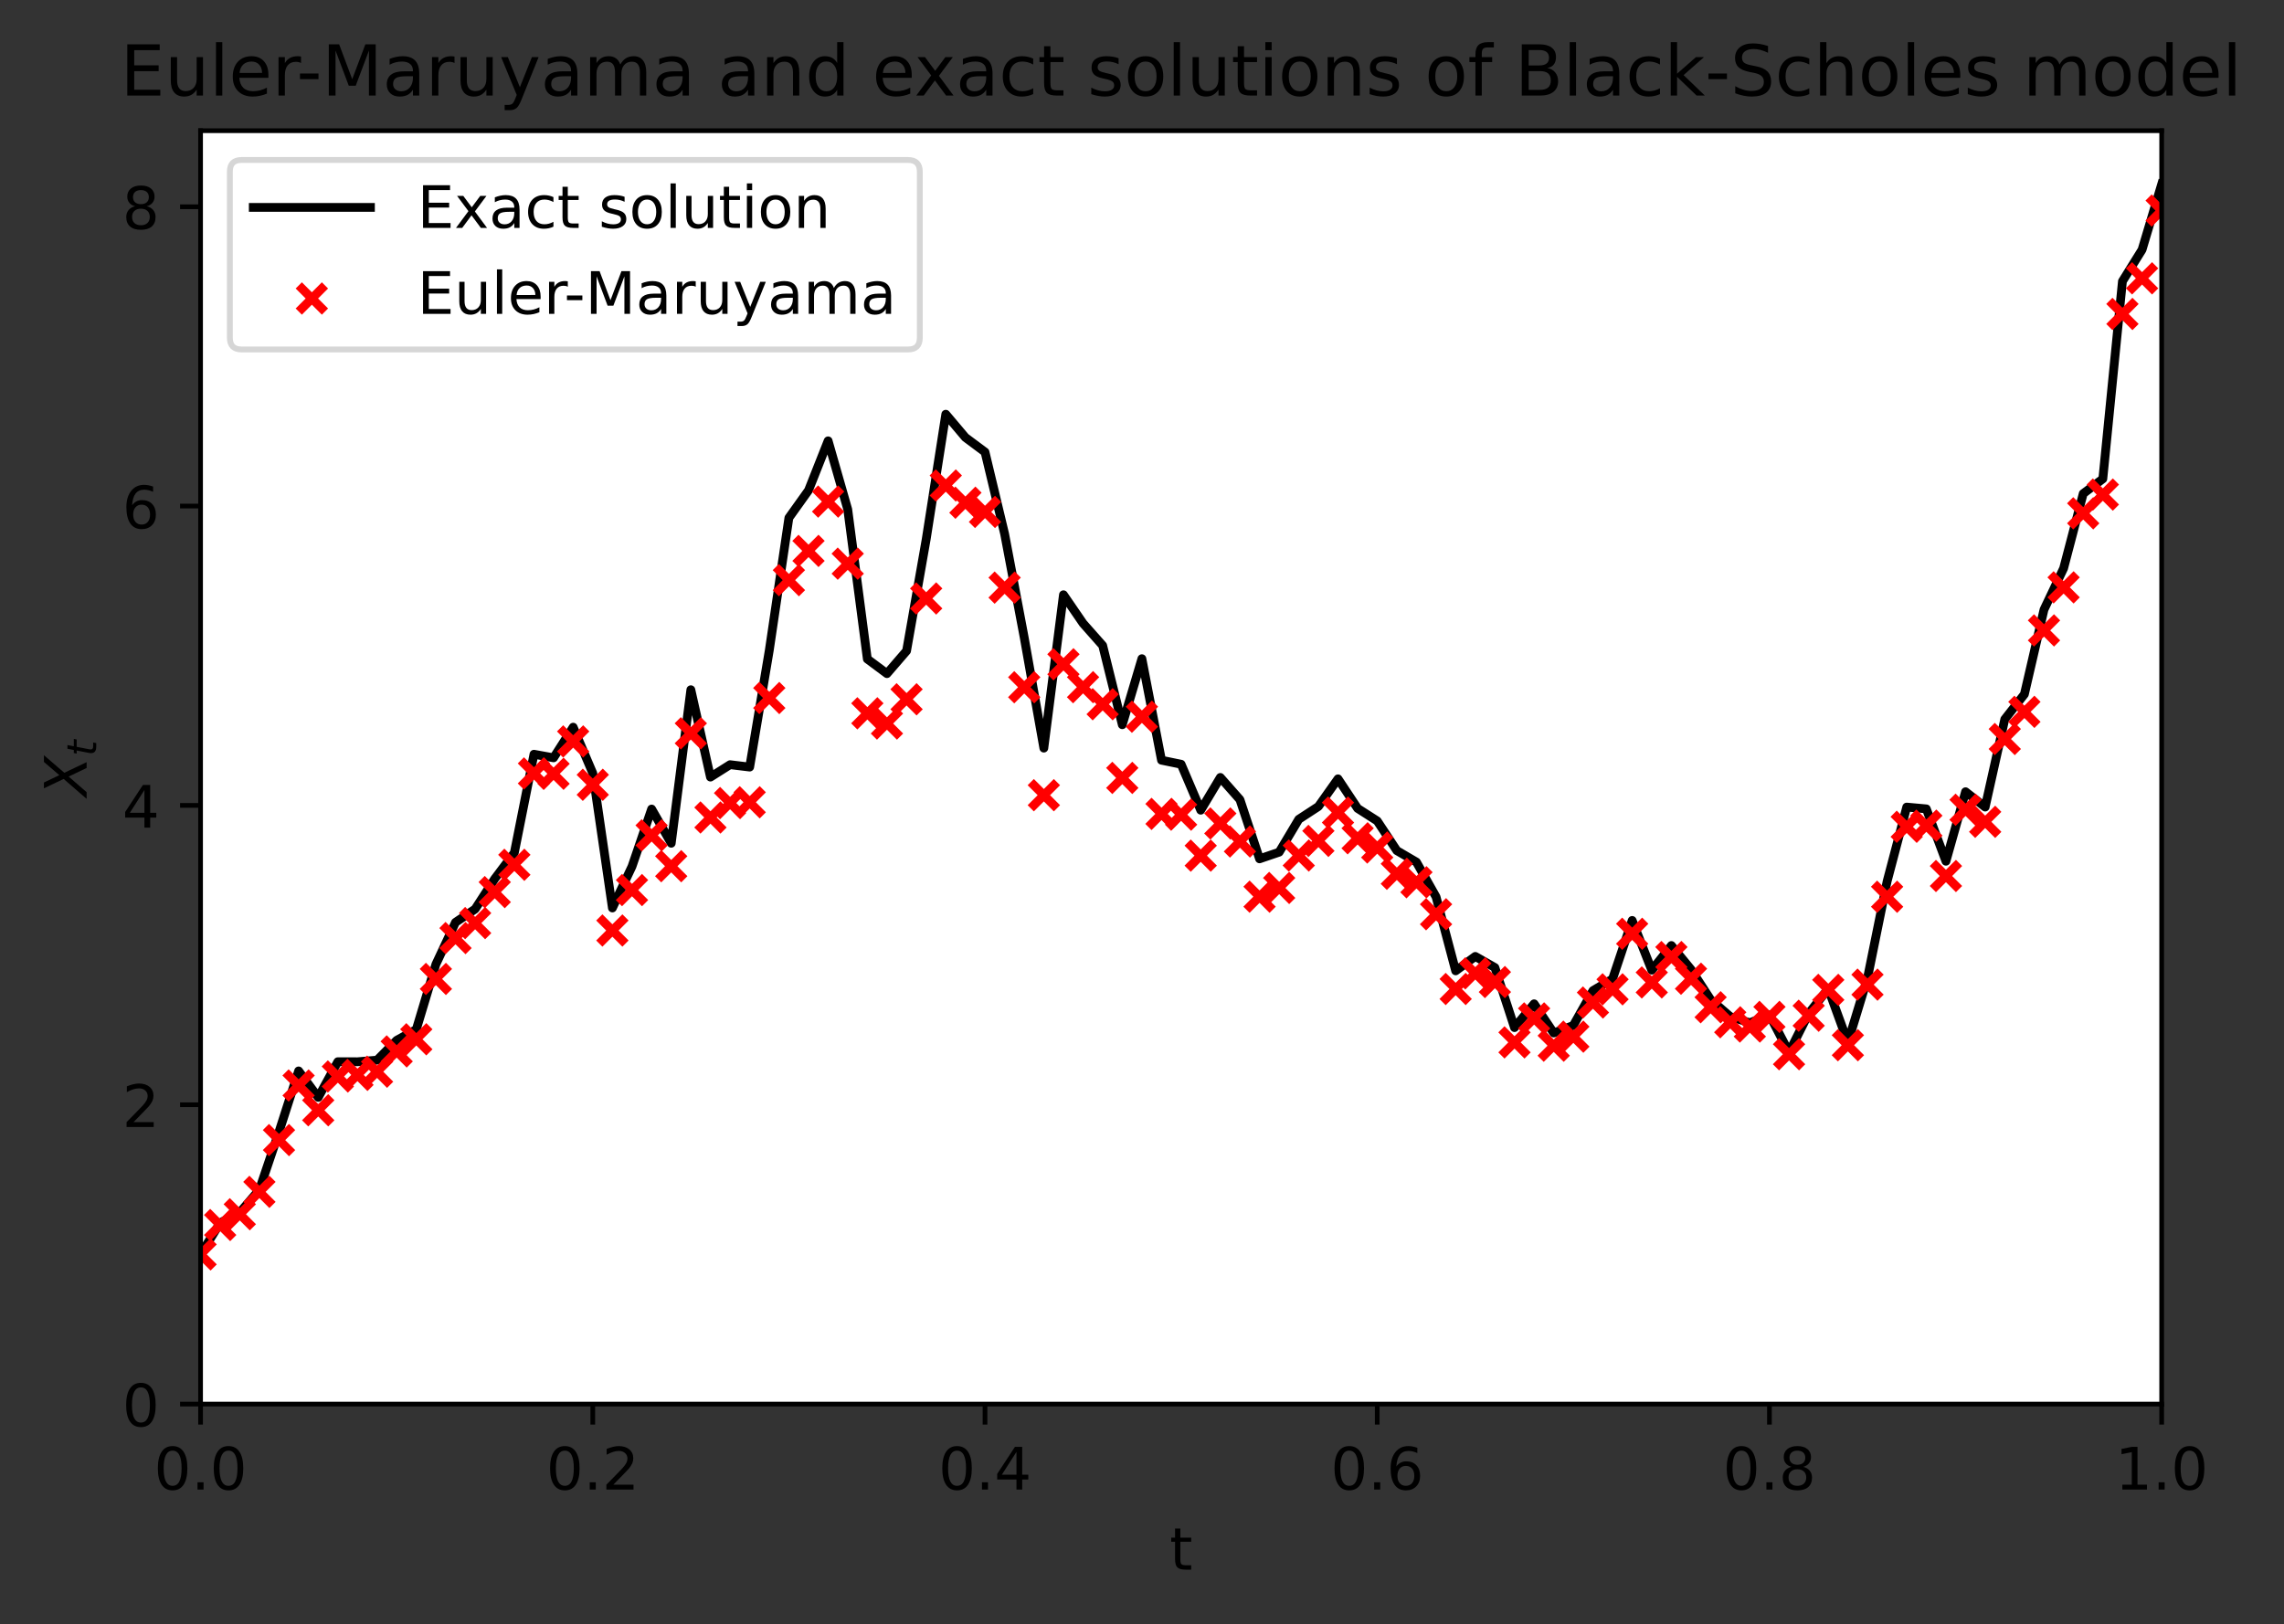 <?xml version="1.0" encoding="utf-8" standalone="no"?>
<!DOCTYPE svg PUBLIC "-//W3C//DTD SVG 1.1//EN"
  "http://www.w3.org/Graphics/SVG/1.1/DTD/svg11.dtd">
<!-- Created with matplotlib (https://matplotlib.org/) -->
<svg height="277.314pt" version="1.1" viewBox="0 0 389.926 277.314" width="389.926pt" xmlns="http://www.w3.org/2000/svg" xmlns:xlink="http://www.w3.org/1999/xlink">
 <rect x="0" y="0" width="389.926" height="277.314" fill="#333333" stroke="none"/>
 <defs>
  <style type="text/css">
*{stroke-linecap:butt;stroke-linejoin:round;}
  </style>
 </defs>
 <g id="figure_1">
  <g id="patch_1">
   <path d="M 0 277.314 
L 389.926 277.314 
L 389.926 0 
L 0 0 
z
" style="fill:none;"/>
  </g>
  <g id="axes_1">
   <g id="patch_2">
    <path d="M 34.241 239.758 
L 369.041 239.758 
L 369.041 22.318 
L 34.241 22.318 
z
" style="fill:#ffffff;"/>
   </g>
   <g id="line2d_1">
    <path clip-path="url(#pdb8be594f2)" d="M 34.241 214.201 
L 37.589 208.81 
L 40.937 207.059 
L 44.285 203.152 
L 47.633 193.265 
L 50.981 182.872 
L 54.329 187.389 
L 57.677 181.299 
L 61.025 181.307 
L 64.373 181.033 
L 67.721 177.646 
L 71.069 175.793 
L 74.417 164.662 
L 77.765 157.499 
L 81.113 155.234 
L 84.461 150.062 
L 87.809 145.617 
L 91.157 128.795 
L 94.505 129.405 
L 97.853 124.175 
L 101.201 132.033 
L 104.549 155.044 
L 107.897 147.955 
L 111.245 138.154 
L 114.593 143.996 
L 117.941 117.779 
L 121.289 132.696 
L 124.637 130.579 
L 127.985 130.985 
L 131.333 111.05 
L 134.681 88.425 
L 138.029 83.739 
L 141.377 75.278 
L 144.725 86.976 
L 148.073 112.536 
L 151.421 115.029 
L 154.769 111.149 
L 158.117 92.114 
L 161.465 70.733 
L 164.813 74.698 
L 168.161 77.192 
L 171.509 91.163 
L 174.857 108.885 
L 178.205 127.747 
L 181.553 101.562 
L 184.901 106.444 
L 188.249 110.229 
L 191.597 123.754 
L 194.945 112.48 
L 198.293 129.813 
L 201.641 130.501 
L 204.989 138.349 
L 208.337 132.756 
L 211.685 136.548 
L 215.033 146.655 
L 218.381 145.514 
L 221.729 139.903 
L 225.077 137.717 
L 228.425 132.994 
L 231.773 138.042 
L 235.121 140.183 
L 238.469 145.251 
L 241.817 147.211 
L 245.165 153.149 
L 248.513 165.78 
L 251.861 163.317 
L 255.209 165.218 
L 258.557 175.474 
L 261.905 171.411 
L 265.253 176.396 
L 268.601 175.104 
L 271.949 169.162 
L 275.297 167.165 
L 278.645 157.175 
L 281.993 165.665 
L 285.341 161.457 
L 288.689 165.535 
L 292.037 170.697 
L 295.385 173.596 
L 298.733 174.656 
L 302.081 173.3 
L 305.429 179.715 
L 308.777 173.062 
L 312.125 168.827 
L 315.473 178.009 
L 318.821 167.017 
L 322.169 150.503 
L 325.517 137.819 
L 328.865 138.124 
L 332.213 147.064 
L 335.561 135.199 
L 338.909 137.813 
L 342.257 122.816 
L 345.605 118.55 
L 348.953 104.095 
L 352.301 97.049 
L 355.649 84.286 
L 358.997 81.771 
L 362.345 48.025 
L 365.693 42.642 
L 369.041 31.455 
" style="fill:none;stroke:#000000;stroke-linecap:square;stroke-width:1.5;"/>
   </g>
   <g id="matplotlib.axis_1">
    <g id="xtick_1">
     <g id="line2d_2">
      <defs>
       <path d="M 0 0 
L 0 3.5 
" id="m9f1a89e309" style="stroke:#000000;stroke-width:0.8;"/>
      </defs>
      <g>
       <use style="stroke:#000000;stroke-width:0.8;" x="34.241" xlink:href="#m9f1a89e309" y="239.758"/>
      </g>
     </g>
     <g id="text_1">
      <!-- 0.0 -->
      <defs>
       <path d="M 31.781 66.406 
Q 24.172 66.406 20.328 58.906 
Q 16.5 51.422 16.5 36.375 
Q 16.5 21.391 20.328 13.891 
Q 24.172 6.391 31.781 6.391 
Q 39.453 6.391 43.281 13.891 
Q 47.125 21.391 47.125 36.375 
Q 47.125 51.422 43.281 58.906 
Q 39.453 66.406 31.781 66.406 
z
M 31.781 74.219 
Q 44.047 74.219 50.516 64.516 
Q 56.984 54.828 56.984 36.375 
Q 56.984 17.969 50.516 8.266 
Q 44.047 -1.422 31.781 -1.422 
Q 19.531 -1.422 13.062 8.266 
Q 6.594 17.969 6.594 36.375 
Q 6.594 54.828 13.062 64.516 
Q 19.531 74.219 31.781 74.219 
z
" id="DejaVuSans-48"/>
       <path d="M 10.688 12.406 
L 21 12.406 
L 21 0 
L 10.688 0 
z
" id="DejaVuSans-46"/>
      </defs>
      <g transform="translate(26.289 254.357)scale(0.1 -0.1)">
       <use xlink:href="#DejaVuSans-48"/>
       <use x="63.623" xlink:href="#DejaVuSans-46"/>
       <use x="95.41" xlink:href="#DejaVuSans-48"/>
      </g>
     </g>
    </g>
    <g id="xtick_2">
     <g id="line2d_3">
      <g>
       <use style="stroke:#000000;stroke-width:0.8;" x="101.201" xlink:href="#m9f1a89e309" y="239.758"/>
      </g>
     </g>
     <g id="text_2">
      <!-- 0.2 -->
      <defs>
       <path d="M 19.188 8.297 
L 53.609 8.297 
L 53.609 0 
L 7.328 0 
L 7.328 8.297 
Q 12.938 14.109 22.625 23.891 
Q 32.328 33.688 34.812 36.531 
Q 39.547 41.844 41.422 45.531 
Q 43.312 49.219 43.312 52.781 
Q 43.312 58.594 39.234 62.25 
Q 35.156 65.922 28.609 65.922 
Q 23.969 65.922 18.812 64.312 
Q 13.672 62.703 7.812 59.422 
L 7.812 69.391 
Q 13.766 71.781 18.938 73 
Q 24.125 74.219 28.422 74.219 
Q 39.75 74.219 46.484 68.547 
Q 53.219 62.891 53.219 53.422 
Q 53.219 48.922 51.531 44.891 
Q 49.859 40.875 45.406 35.406 
Q 44.188 33.984 37.641 27.219 
Q 31.109 20.453 19.188 8.297 
z
" id="DejaVuSans-50"/>
      </defs>
      <g transform="translate(93.249 254.357)scale(0.1 -0.1)">
       <use xlink:href="#DejaVuSans-48"/>
       <use x="63.623" xlink:href="#DejaVuSans-46"/>
       <use x="95.41" xlink:href="#DejaVuSans-50"/>
      </g>
     </g>
    </g>
    <g id="xtick_3">
     <g id="line2d_4">
      <g>
       <use style="stroke:#000000;stroke-width:0.8;" x="168.161" xlink:href="#m9f1a89e309" y="239.758"/>
      </g>
     </g>
     <g id="text_3">
      <!-- 0.4 -->
      <defs>
       <path d="M 37.797 64.312 
L 12.891 25.391 
L 37.797 25.391 
z
M 35.203 72.906 
L 47.609 72.906 
L 47.609 25.391 
L 58.016 25.391 
L 58.016 17.188 
L 47.609 17.188 
L 47.609 0 
L 37.797 0 
L 37.797 17.188 
L 4.891 17.188 
L 4.891 26.703 
z
" id="DejaVuSans-52"/>
      </defs>
      <g transform="translate(160.209 254.357)scale(0.1 -0.1)">
       <use xlink:href="#DejaVuSans-48"/>
       <use x="63.623" xlink:href="#DejaVuSans-46"/>
       <use x="95.41" xlink:href="#DejaVuSans-52"/>
      </g>
     </g>
    </g>
    <g id="xtick_4">
     <g id="line2d_5">
      <g>
       <use style="stroke:#000000;stroke-width:0.8;" x="235.121" xlink:href="#m9f1a89e309" y="239.758"/>
      </g>
     </g>
     <g id="text_4">
      <!-- 0.6 -->
      <defs>
       <path d="M 33.016 40.375 
Q 26.375 40.375 22.484 35.828 
Q 18.609 31.297 18.609 23.391 
Q 18.609 15.531 22.484 10.953 
Q 26.375 6.391 33.016 6.391 
Q 39.656 6.391 43.531 10.953 
Q 47.406 15.531 47.406 23.391 
Q 47.406 31.297 43.531 35.828 
Q 39.656 40.375 33.016 40.375 
z
M 52.594 71.297 
L 52.594 62.312 
Q 48.875 64.062 45.094 64.984 
Q 41.312 65.922 37.594 65.922 
Q 27.828 65.922 22.672 59.328 
Q 17.531 52.734 16.797 39.406 
Q 19.672 43.656 24.016 45.922 
Q 28.375 48.188 33.594 48.188 
Q 44.578 48.188 50.953 41.516 
Q 57.328 34.859 57.328 23.391 
Q 57.328 12.156 50.688 5.359 
Q 44.047 -1.422 33.016 -1.422 
Q 20.359 -1.422 13.672 8.266 
Q 6.984 17.969 6.984 36.375 
Q 6.984 53.656 15.188 63.938 
Q 23.391 74.219 37.203 74.219 
Q 40.922 74.219 44.703 73.484 
Q 48.484 72.75 52.594 71.297 
z
" id="DejaVuSans-54"/>
      </defs>
      <g transform="translate(227.169 254.357)scale(0.1 -0.1)">
       <use xlink:href="#DejaVuSans-48"/>
       <use x="63.623" xlink:href="#DejaVuSans-46"/>
       <use x="95.41" xlink:href="#DejaVuSans-54"/>
      </g>
     </g>
    </g>
    <g id="xtick_5">
     <g id="line2d_6">
      <g>
       <use style="stroke:#000000;stroke-width:0.8;" x="302.081" xlink:href="#m9f1a89e309" y="239.758"/>
      </g>
     </g>
     <g id="text_5">
      <!-- 0.8 -->
      <defs>
       <path d="M 31.781 34.625 
Q 24.75 34.625 20.719 30.859 
Q 16.703 27.094 16.703 20.516 
Q 16.703 13.922 20.719 10.156 
Q 24.75 6.391 31.781 6.391 
Q 38.812 6.391 42.859 10.172 
Q 46.922 13.969 46.922 20.516 
Q 46.922 27.094 42.891 30.859 
Q 38.875 34.625 31.781 34.625 
z
M 21.922 38.812 
Q 15.578 40.375 12.031 44.719 
Q 8.5 49.078 8.5 55.328 
Q 8.5 64.062 14.719 69.141 
Q 20.953 74.219 31.781 74.219 
Q 42.672 74.219 48.875 69.141 
Q 55.078 64.062 55.078 55.328 
Q 55.078 49.078 51.531 44.719 
Q 48 40.375 41.703 38.812 
Q 48.828 37.156 52.797 32.312 
Q 56.781 27.484 56.781 20.516 
Q 56.781 9.906 50.312 4.234 
Q 43.844 -1.422 31.781 -1.422 
Q 19.734 -1.422 13.25 4.234 
Q 6.781 9.906 6.781 20.516 
Q 6.781 27.484 10.781 32.312 
Q 14.797 37.156 21.922 38.812 
z
M 18.312 54.391 
Q 18.312 48.734 21.844 45.562 
Q 25.391 42.391 31.781 42.391 
Q 38.141 42.391 41.719 45.562 
Q 45.312 48.734 45.312 54.391 
Q 45.312 60.062 41.719 63.234 
Q 38.141 66.406 31.781 66.406 
Q 25.391 66.406 21.844 63.234 
Q 18.312 60.062 18.312 54.391 
z
" id="DejaVuSans-56"/>
      </defs>
      <g transform="translate(294.129 254.357)scale(0.1 -0.1)">
       <use xlink:href="#DejaVuSans-48"/>
       <use x="63.623" xlink:href="#DejaVuSans-46"/>
       <use x="95.41" xlink:href="#DejaVuSans-56"/>
      </g>
     </g>
    </g>
    <g id="xtick_6">
     <g id="line2d_7">
      <g>
       <use style="stroke:#000000;stroke-width:0.8;" x="369.041" xlink:href="#m9f1a89e309" y="239.758"/>
      </g>
     </g>
     <g id="text_6">
      <!-- 1.0 -->
      <defs>
       <path d="M 12.406 8.297 
L 28.516 8.297 
L 28.516 63.922 
L 10.984 60.406 
L 10.984 69.391 
L 28.422 72.906 
L 38.281 72.906 
L 38.281 8.297 
L 54.391 8.297 
L 54.391 0 
L 12.406 0 
z
" id="DejaVuSans-49"/>
      </defs>
      <g transform="translate(361.089 254.357)scale(0.1 -0.1)">
       <use xlink:href="#DejaVuSans-49"/>
       <use x="63.623" xlink:href="#DejaVuSans-46"/>
       <use x="95.41" xlink:href="#DejaVuSans-48"/>
      </g>
     </g>
    </g>
    <g id="text_7">
     <!-- t -->
     <defs>
      <path d="M 18.312 70.219 
L 18.312 54.688 
L 36.812 54.688 
L 36.812 47.703 
L 18.312 47.703 
L 18.312 18.016 
Q 18.312 11.328 20.141 9.422 
Q 21.969 7.516 27.594 7.516 
L 36.812 7.516 
L 36.812 0 
L 27.594 0 
Q 17.188 0 13.234 3.875 
Q 9.281 7.766 9.281 18.016 
L 9.281 47.703 
L 2.688 47.703 
L 2.688 54.688 
L 9.281 54.688 
L 9.281 70.219 
z
" id="DejaVuSans-116"/>
     </defs>
     <g transform="translate(199.68 268.035)scale(0.1 -0.1)">
      <use xlink:href="#DejaVuSans-116"/>
     </g>
    </g>
   </g>
   <g id="matplotlib.axis_2">
    <g id="ytick_1">
     <g id="line2d_8">
      <defs>
       <path d="M 0 0 
L -3.5 0 
" id="m3e73a01215" style="stroke:#000000;stroke-width:0.8;"/>
      </defs>
      <g>
       <use style="stroke:#000000;stroke-width:0.8;" x="34.241" xlink:href="#m3e73a01215" y="239.758"/>
      </g>
     </g>
     <g id="text_8">
      <!-- 0 -->
      <g transform="translate(20.878 243.557)scale(0.1 -0.1)">
       <use xlink:href="#DejaVuSans-48"/>
      </g>
     </g>
    </g>
    <g id="ytick_2">
     <g id="line2d_9">
      <g>
       <use style="stroke:#000000;stroke-width:0.8;" x="34.241" xlink:href="#m3e73a01215" y="188.644"/>
      </g>
     </g>
     <g id="text_9">
      <!-- 2 -->
      <g transform="translate(20.878 192.443)scale(0.1 -0.1)">
       <use xlink:href="#DejaVuSans-50"/>
      </g>
     </g>
    </g>
    <g id="ytick_3">
     <g id="line2d_10">
      <g>
       <use style="stroke:#000000;stroke-width:0.8;" x="34.241" xlink:href="#m3e73a01215" y="137.53"/>
      </g>
     </g>
     <g id="text_10">
      <!-- 4 -->
      <g transform="translate(20.878 141.329)scale(0.1 -0.1)">
       <use xlink:href="#DejaVuSans-52"/>
      </g>
     </g>
    </g>
    <g id="ytick_4">
     <g id="line2d_11">
      <g>
       <use style="stroke:#000000;stroke-width:0.8;" x="34.241" xlink:href="#m3e73a01215" y="86.416"/>
      </g>
     </g>
     <g id="text_11">
      <!-- 6 -->
      <g transform="translate(20.878 90.215)scale(0.1 -0.1)">
       <use xlink:href="#DejaVuSans-54"/>
      </g>
     </g>
    </g>
    <g id="ytick_5">
     <g id="line2d_12">
      <g>
       <use style="stroke:#000000;stroke-width:0.8;" x="34.241" xlink:href="#m3e73a01215" y="35.302"/>
      </g>
     </g>
     <g id="text_12">
      <!-- 8 -->
      <g transform="translate(20.878 39.101)scale(0.1 -0.1)">
       <use xlink:href="#DejaVuSans-56"/>
      </g>
     </g>
    </g>
    <g id="text_13">
     <!-- $X_t$ -->
     <defs>
      <path d="M 13.719 72.906 
L 23.688 72.906 
L 36.188 46.578 
L 58.797 72.906 
L 70.312 72.906 
L 40.281 38.094 
L 58.406 0 
L 48.484 0 
L 33.797 30.719 
L 7.172 0 
L -4.297 0 
L 29.781 39.203 
z
" id="DejaVuSans-Oblique-88"/>
      <path d="M 42.281 54.688 
L 40.922 47.703 
L 23 47.703 
L 17.188 18.016 
Q 16.891 16.359 16.75 15.234 
Q 16.609 14.109 16.609 13.484 
Q 16.609 10.359 18.484 8.938 
Q 20.359 7.516 24.516 7.516 
L 33.594 7.516 
L 32.078 0 
L 23.484 0 
Q 15.484 0 11.547 3.125 
Q 7.625 6.25 7.625 12.594 
Q 7.625 13.719 7.766 15.062 
Q 7.906 16.406 8.203 18.016 
L 14.016 47.703 
L 6.391 47.703 
L 7.812 54.688 
L 15.281 54.688 
L 18.312 70.219 
L 27.297 70.219 
L 24.312 54.688 
z
" id="DejaVuSans-Oblique-116"/>
     </defs>
     <g transform="translate(14.798 135.988)rotate(-90)scale(0.1 -0.1)">
      <use transform="translate(0 0.094)" xlink:href="#DejaVuSans-Oblique-88"/>
      <use transform="translate(68.506 -16.312)scale(0.7)" xlink:href="#DejaVuSans-Oblique-116"/>
     </g>
    </g>
   </g>
   <g id="PathCollection_1">
    <defs>
     <path d="M -2.236 2.236 
L 2.236 -2.236 
M -2.236 -2.236 
L 2.236 2.236 
" id="md4817f7b8f" style="stroke:#ff0000;stroke-width:1.5;"/>
    </defs>
    <g clip-path="url(#pdb8be594f2)">
     <use style="fill:#ff0000;stroke:#ff0000;stroke-width:1.5;" x="34.241" xlink:href="#md4817f7b8f" y="214.201"/>
     <use style="fill:#ff0000;stroke:#ff0000;stroke-width:1.5;" x="37.589" xlink:href="#md4817f7b8f" y="209.182"/>
     <use style="fill:#ff0000;stroke:#ff0000;stroke-width:1.5;" x="40.937" xlink:href="#md4817f7b8f" y="207.346"/>
     <use style="fill:#ff0000;stroke:#ff0000;stroke-width:1.5;" x="44.285" xlink:href="#md4817f7b8f" y="203.526"/>
     <use style="fill:#ff0000;stroke:#ff0000;stroke-width:1.5;" x="47.633" xlink:href="#md4817f7b8f" y="194.682"/>
     <use style="fill:#ff0000;stroke:#ff0000;stroke-width:1.5;" x="50.981" xlink:href="#md4817f7b8f" y="185.362"/>
     <use style="fill:#ff0000;stroke:#ff0000;stroke-width:1.5;" x="54.329" xlink:href="#md4817f7b8f" y="189.59"/>
     <use style="fill:#ff0000;stroke:#ff0000;stroke-width:1.5;" x="57.677" xlink:href="#md4817f7b8f" y="183.821"/>
     <use style="fill:#ff0000;stroke:#ff0000;stroke-width:1.5;" x="61.025" xlink:href="#md4817f7b8f" y="183.549"/>
     <use style="fill:#ff0000;stroke:#ff0000;stroke-width:1.5;" x="64.373" xlink:href="#md4817f7b8f" y="183.005"/>
     <use style="fill:#ff0000;stroke:#ff0000;stroke-width:1.5;" x="67.721" xlink:href="#md4817f7b8f" y="179.539"/>
     <use style="fill:#ff0000;stroke:#ff0000;stroke-width:1.5;" x="71.069" xlink:href="#md4817f7b8f" y="177.468"/>
     <use style="fill:#ff0000;stroke:#ff0000;stroke-width:1.5;" x="74.417" xlink:href="#md4817f7b8f" y="167.163"/>
     <use style="fill:#ff0000;stroke:#ff0000;stroke-width:1.5;" x="77.765" xlink:href="#md4817f7b8f" y="160.186"/>
     <use style="fill:#ff0000;stroke:#ff0000;stroke-width:1.5;" x="81.113" xlink:href="#md4817f7b8f" y="157.627"/>
     <use style="fill:#ff0000;stroke:#ff0000;stroke-width:1.5;" x="84.461" xlink:href="#md4817f7b8f" y="152.338"/>
     <use style="fill:#ff0000;stroke:#ff0000;stroke-width:1.5;" x="87.809" xlink:href="#md4817f7b8f" y="147.673"/>
     <use style="fill:#ff0000;stroke:#ff0000;stroke-width:1.5;" x="91.157" xlink:href="#md4817f7b8f" y="132.073"/>
     <use style="fill:#ff0000;stroke:#ff0000;stroke-width:1.5;" x="94.505" xlink:href="#md4817f7b8f" y="132.129"/>
     <use style="fill:#ff0000;stroke:#ff0000;stroke-width:1.5;" x="97.853" xlink:href="#md4817f7b8f" y="126.607"/>
     <use style="fill:#ff0000;stroke:#ff0000;stroke-width:1.5;" x="101.201" xlink:href="#md4817f7b8f" y="134.008"/>
     <use style="fill:#ff0000;stroke:#ff0000;stroke-width:1.5;" x="104.549" xlink:href="#md4817f7b8f" y="158.891"/>
     <use style="fill:#ff0000;stroke:#ff0000;stroke-width:1.5;" x="107.897" xlink:href="#md4817f7b8f" y="151.988"/>
     <use style="fill:#ff0000;stroke:#ff0000;stroke-width:1.5;" x="111.245" xlink:href="#md4817f7b8f" y="142.645"/>
     <use style="fill:#ff0000;stroke:#ff0000;stroke-width:1.5;" x="114.593" xlink:href="#md4817f7b8f" y="147.91"/>
     <use style="fill:#ff0000;stroke:#ff0000;stroke-width:1.5;" x="117.941" xlink:href="#md4817f7b8f" y="125.226"/>
     <use style="fill:#ff0000;stroke:#ff0000;stroke-width:1.5;" x="121.289" xlink:href="#md4817f7b8f" y="139.593"/>
     <use style="fill:#ff0000;stroke:#ff0000;stroke-width:1.5;" x="124.637" xlink:href="#md4817f7b8f" y="137.131"/>
     <use style="fill:#ff0000;stroke:#ff0000;stroke-width:1.5;" x="127.985" xlink:href="#md4817f7b8f" y="136.999"/>
     <use style="fill:#ff0000;stroke:#ff0000;stroke-width:1.5;" x="131.333" xlink:href="#md4817f7b8f" y="119.194"/>
     <use style="fill:#ff0000;stroke:#ff0000;stroke-width:1.5;" x="134.681" xlink:href="#md4817f7b8f" y="99.067"/>
     <use style="fill:#ff0000;stroke:#ff0000;stroke-width:1.5;" x="138.029" xlink:href="#md4817f7b8f" y="94.073"/>
     <use style="fill:#ff0000;stroke:#ff0000;stroke-width:1.5;" x="141.377" xlink:href="#md4817f7b8f" y="85.65"/>
     <use style="fill:#ff0000;stroke:#ff0000;stroke-width:1.5;" x="144.725" xlink:href="#md4817f7b8f" y="96.25"/>
     <use style="fill:#ff0000;stroke:#ff0000;stroke-width:1.5;" x="148.073" xlink:href="#md4817f7b8f" y="121.806"/>
     <use style="fill:#ff0000;stroke:#ff0000;stroke-width:1.5;" x="151.421" xlink:href="#md4817f7b8f" y="123.55"/>
     <use style="fill:#ff0000;stroke:#ff0000;stroke-width:1.5;" x="154.769" xlink:href="#md4817f7b8f" y="119.409"/>
     <use style="fill:#ff0000;stroke:#ff0000;stroke-width:1.5;" x="158.117" xlink:href="#md4817f7b8f" y="102.196"/>
     <use style="fill:#ff0000;stroke:#ff0000;stroke-width:1.5;" x="161.465" xlink:href="#md4817f7b8f" y="82.904"/>
     <use style="fill:#ff0000;stroke:#ff0000;stroke-width:1.5;" x="164.813" xlink:href="#md4817f7b8f" y="85.843"/>
     <use style="fill:#ff0000;stroke:#ff0000;stroke-width:1.5;" x="168.161" xlink:href="#md4817f7b8f" y="87.417"/>
     <use style="fill:#ff0000;stroke:#ff0000;stroke-width:1.5;" x="171.509" xlink:href="#md4817f7b8f" y="100.344"/>
     <use style="fill:#ff0000;stroke:#ff0000;stroke-width:1.5;" x="174.857" xlink:href="#md4817f7b8f" y="117.353"/>
     <use style="fill:#ff0000;stroke:#ff0000;stroke-width:1.5;" x="178.205" xlink:href="#md4817f7b8f" y="135.79"/>
     <use style="fill:#ff0000;stroke:#ff0000;stroke-width:1.5;" x="181.553" xlink:href="#md4817f7b8f" y="113.429"/>
     <use style="fill:#ff0000;stroke:#ff0000;stroke-width:1.5;" x="184.901" xlink:href="#md4817f7b8f" y="117.341"/>
     <use style="fill:#ff0000;stroke:#ff0000;stroke-width:1.5;" x="188.249" xlink:href="#md4817f7b8f" y="120.256"/>
     <use style="fill:#ff0000;stroke:#ff0000;stroke-width:1.5;" x="191.597" xlink:href="#md4817f7b8f" y="132.837"/>
     <use style="fill:#ff0000;stroke:#ff0000;stroke-width:1.5;" x="194.945" xlink:href="#md4817f7b8f" y="122.385"/>
     <use style="fill:#ff0000;stroke:#ff0000;stroke-width:1.5;" x="198.293" xlink:href="#md4817f7b8f" y="138.981"/>
     <use style="fill:#ff0000;stroke:#ff0000;stroke-width:1.5;" x="201.641" xlink:href="#md4817f7b8f" y="139.109"/>
     <use style="fill:#ff0000;stroke:#ff0000;stroke-width:1.5;" x="204.989" xlink:href="#md4817f7b8f" y="146.109"/>
     <use style="fill:#ff0000;stroke:#ff0000;stroke-width:1.5;" x="208.337" xlink:href="#md4817f7b8f" y="140.613"/>
     <use style="fill:#ff0000;stroke:#ff0000;stroke-width:1.5;" x="211.685" xlink:href="#md4817f7b8f" y="143.694"/>
     <use style="fill:#ff0000;stroke:#ff0000;stroke-width:1.5;" x="215.033" xlink:href="#md4817f7b8f" y="153.114"/>
     <use style="fill:#ff0000;stroke:#ff0000;stroke-width:1.5;" x="218.381" xlink:href="#md4817f7b8f" y="151.626"/>
     <use style="fill:#ff0000;stroke:#ff0000;stroke-width:1.5;" x="221.729" xlink:href="#md4817f7b8f" y="146.088"/>
     <use style="fill:#ff0000;stroke:#ff0000;stroke-width:1.5;" x="225.077" xlink:href="#md4817f7b8f" y="143.592"/>
     <use style="fill:#ff0000;stroke:#ff0000;stroke-width:1.5;" x="228.425" xlink:href="#md4817f7b8f" y="138.759"/>
     <use style="fill:#ff0000;stroke:#ff0000;stroke-width:1.5;" x="231.773" xlink:href="#md4817f7b8f" y="143.146"/>
     <use style="fill:#ff0000;stroke:#ff0000;stroke-width:1.5;" x="235.121" xlink:href="#md4817f7b8f" y="144.718"/>
     <use style="fill:#ff0000;stroke:#ff0000;stroke-width:1.5;" x="238.469" xlink:href="#md4817f7b8f" y="149.209"/>
     <use style="fill:#ff0000;stroke:#ff0000;stroke-width:1.5;" x="241.817" xlink:href="#md4817f7b8f" y="150.653"/>
     <use style="fill:#ff0000;stroke:#ff0000;stroke-width:1.5;" x="245.165" xlink:href="#md4817f7b8f" y="156.117"/>
     <use style="fill:#ff0000;stroke:#ff0000;stroke-width:1.5;" x="248.513" xlink:href="#md4817f7b8f" y="168.883"/>
     <use style="fill:#ff0000;stroke:#ff0000;stroke-width:1.5;" x="251.861" xlink:href="#md4817f7b8f" y="166.208"/>
     <use style="fill:#ff0000;stroke:#ff0000;stroke-width:1.5;" x="255.209" xlink:href="#md4817f7b8f" y="167.692"/>
     <use style="fill:#ff0000;stroke:#ff0000;stroke-width:1.5;" x="258.557" xlink:href="#md4817f7b8f" y="177.999"/>
     <use style="fill:#ff0000;stroke:#ff0000;stroke-width:1.5;" x="261.905" xlink:href="#md4817f7b8f" y="173.905"/>
     <use style="fill:#ff0000;stroke:#ff0000;stroke-width:1.5;" x="265.253" xlink:href="#md4817f7b8f" y="178.563"/>
     <use style="fill:#ff0000;stroke:#ff0000;stroke-width:1.5;" x="268.601" xlink:href="#md4817f7b8f" y="177.021"/>
     <use style="fill:#ff0000;stroke:#ff0000;stroke-width:1.5;" x="271.949" xlink:href="#md4817f7b8f" y="171.193"/>
     <use style="fill:#ff0000;stroke:#ff0000;stroke-width:1.5;" x="275.297" xlink:href="#md4817f7b8f" y="168.937"/>
     <use style="fill:#ff0000;stroke:#ff0000;stroke-width:1.5;" x="278.645" xlink:href="#md4817f7b8f" y="159.451"/>
     <use style="fill:#ff0000;stroke:#ff0000;stroke-width:1.5;" x="281.993" xlink:href="#md4817f7b8f" y="167.762"/>
     <use style="fill:#ff0000;stroke:#ff0000;stroke-width:1.5;" x="285.341" xlink:href="#md4817f7b8f" y="163.425"/>
     <use style="fill:#ff0000;stroke:#ff0000;stroke-width:1.5;" x="288.689" xlink:href="#md4817f7b8f" y="167.126"/>
     <use style="fill:#ff0000;stroke:#ff0000;stroke-width:1.5;" x="292.037" xlink:href="#md4817f7b8f" y="171.998"/>
     <use style="fill:#ff0000;stroke:#ff0000;stroke-width:1.5;" x="295.385" xlink:href="#md4817f7b8f" y="174.565"/>
     <use style="fill:#ff0000;stroke:#ff0000;stroke-width:1.5;" x="298.733" xlink:href="#md4817f7b8f" y="175.292"/>
     <use style="fill:#ff0000;stroke:#ff0000;stroke-width:1.5;" x="302.081" xlink:href="#md4817f7b8f" y="173.641"/>
     <use style="fill:#ff0000;stroke:#ff0000;stroke-width:1.5;" x="305.429" xlink:href="#md4817f7b8f" y="180.022"/>
     <use style="fill:#ff0000;stroke:#ff0000;stroke-width:1.5;" x="308.777" xlink:href="#md4817f7b8f" y="173.446"/>
     <use style="fill:#ff0000;stroke:#ff0000;stroke-width:1.5;" x="312.125" xlink:href="#md4817f7b8f" y="169.032"/>
     <use style="fill:#ff0000;stroke:#ff0000;stroke-width:1.5;" x="315.473" xlink:href="#md4817f7b8f" y="178.483"/>
     <use style="fill:#ff0000;stroke:#ff0000;stroke-width:1.5;" x="318.821" xlink:href="#md4817f7b8f" y="168.138"/>
     <use style="fill:#ff0000;stroke:#ff0000;stroke-width:1.5;" x="322.169" xlink:href="#md4817f7b8f" y="153.127"/>
     <use style="fill:#ff0000;stroke:#ff0000;stroke-width:1.5;" x="325.517" xlink:href="#md4817f7b8f" y="141.183"/>
     <use style="fill:#ff0000;stroke:#ff0000;stroke-width:1.5;" x="328.865" xlink:href="#md4817f7b8f" y="140.985"/>
     <use style="fill:#ff0000;stroke:#ff0000;stroke-width:1.5;" x="332.213" xlink:href="#md4817f7b8f" y="149.585"/>
     <use style="fill:#ff0000;stroke:#ff0000;stroke-width:1.5;" x="335.561" xlink:href="#md4817f7b8f" y="138.274"/>
     <use style="fill:#ff0000;stroke:#ff0000;stroke-width:1.5;" x="338.909" xlink:href="#md4817f7b8f" y="140.336"/>
     <use style="fill:#ff0000;stroke:#ff0000;stroke-width:1.5;" x="342.257" xlink:href="#md4817f7b8f" y="126.193"/>
     <use style="fill:#ff0000;stroke:#ff0000;stroke-width:1.5;" x="345.605" xlink:href="#md4817f7b8f" y="121.557"/>
     <use style="fill:#ff0000;stroke:#ff0000;stroke-width:1.5;" x="348.953" xlink:href="#md4817f7b8f" y="107.649"/>
     <use style="fill:#ff0000;stroke:#ff0000;stroke-width:1.5;" x="352.301" xlink:href="#md4817f7b8f" y="100.299"/>
     <use style="fill:#ff0000;stroke:#ff0000;stroke-width:1.5;" x="355.649" xlink:href="#md4817f7b8f" y="87.656"/>
     <use style="fill:#ff0000;stroke:#ff0000;stroke-width:1.5;" x="358.997" xlink:href="#md4817f7b8f" y="84.454"/>
     <use style="fill:#ff0000;stroke:#ff0000;stroke-width:1.5;" x="362.345" xlink:href="#md4817f7b8f" y="53.612"/>
     <use style="fill:#ff0000;stroke:#ff0000;stroke-width:1.5;" x="365.693" xlink:href="#md4817f7b8f" y="47.527"/>
     <use style="fill:#ff0000;stroke:#ff0000;stroke-width:1.5;" x="369.041" xlink:href="#md4817f7b8f" y="35.955"/>
    </g>
   </g>
   <g id="patch_3">
    <path d="M 34.241 239.758 
L 34.241 22.318 
" style="fill:none;stroke:#000000;stroke-linecap:square;stroke-linejoin:miter;stroke-width:0.8;"/>
   </g>
   <g id="patch_4">
    <path d="M 369.041 239.758 
L 369.041 22.318 
" style="fill:none;stroke:#000000;stroke-linecap:square;stroke-linejoin:miter;stroke-width:0.8;"/>
   </g>
   <g id="patch_5">
    <path d="M 34.241 239.758 
L 369.041 239.758 
" style="fill:none;stroke:#000000;stroke-linecap:square;stroke-linejoin:miter;stroke-width:0.8;"/>
   </g>
   <g id="patch_6">
    <path d="M 34.241 22.318 
L 369.041 22.318 
" style="fill:none;stroke:#000000;stroke-linecap:square;stroke-linejoin:miter;stroke-width:0.8;"/>
   </g>
   <g id="text_14">
    <!-- Euler-Maruyama and exact solutions of Black-Scholes model -->
    <defs>
     <path d="M 9.812 72.906 
L 55.906 72.906 
L 55.906 64.594 
L 19.672 64.594 
L 19.672 43.016 
L 54.391 43.016 
L 54.391 34.719 
L 19.672 34.719 
L 19.672 8.297 
L 56.781 8.297 
L 56.781 0 
L 9.812 0 
z
" id="DejaVuSans-69"/>
     <path d="M 8.5 21.578 
L 8.5 54.688 
L 17.484 54.688 
L 17.484 21.922 
Q 17.484 14.156 20.5 10.266 
Q 23.531 6.391 29.594 6.391 
Q 36.859 6.391 41.078 11.031 
Q 45.312 15.672 45.312 23.688 
L 45.312 54.688 
L 54.297 54.688 
L 54.297 0 
L 45.312 0 
L 45.312 8.406 
Q 42.047 3.422 37.719 1 
Q 33.406 -1.422 27.688 -1.422 
Q 18.266 -1.422 13.375 4.438 
Q 8.5 10.297 8.5 21.578 
z
M 31.109 56 
z
" id="DejaVuSans-117"/>
     <path d="M 9.422 75.984 
L 18.406 75.984 
L 18.406 0 
L 9.422 0 
z
" id="DejaVuSans-108"/>
     <path d="M 56.203 29.594 
L 56.203 25.203 
L 14.891 25.203 
Q 15.484 15.922 20.484 11.062 
Q 25.484 6.203 34.422 6.203 
Q 39.594 6.203 44.453 7.469 
Q 49.312 8.734 54.109 11.281 
L 54.109 2.781 
Q 49.266 0.734 44.188 -0.344 
Q 39.109 -1.422 33.891 -1.422 
Q 20.797 -1.422 13.156 6.188 
Q 5.516 13.812 5.516 26.812 
Q 5.516 40.234 12.766 48.109 
Q 20.016 56 32.328 56 
Q 43.359 56 49.781 48.891 
Q 56.203 41.797 56.203 29.594 
z
M 47.219 32.234 
Q 47.125 39.594 43.094 43.984 
Q 39.062 48.391 32.422 48.391 
Q 24.906 48.391 20.391 44.141 
Q 15.875 39.891 15.188 32.172 
z
" id="DejaVuSans-101"/>
     <path d="M 41.109 46.297 
Q 39.594 47.172 37.812 47.578 
Q 36.031 48 33.891 48 
Q 26.266 48 22.188 43.047 
Q 18.109 38.094 18.109 28.812 
L 18.109 0 
L 9.078 0 
L 9.078 54.688 
L 18.109 54.688 
L 18.109 46.188 
Q 20.953 51.172 25.484 53.578 
Q 30.031 56 36.531 56 
Q 37.453 56 38.578 55.875 
Q 39.703 55.766 41.062 55.516 
z
" id="DejaVuSans-114"/>
     <path d="M 4.891 31.391 
L 31.203 31.391 
L 31.203 23.391 
L 4.891 23.391 
z
" id="DejaVuSans-45"/>
     <path d="M 9.812 72.906 
L 24.516 72.906 
L 43.109 23.297 
L 61.812 72.906 
L 76.516 72.906 
L 76.516 0 
L 66.891 0 
L 66.891 64.016 
L 48.094 14.016 
L 38.188 14.016 
L 19.391 64.016 
L 19.391 0 
L 9.812 0 
z
" id="DejaVuSans-77"/>
     <path d="M 34.281 27.484 
Q 23.391 27.484 19.188 25 
Q 14.984 22.516 14.984 16.5 
Q 14.984 11.719 18.141 8.906 
Q 21.297 6.109 26.703 6.109 
Q 34.188 6.109 38.703 11.406 
Q 43.219 16.703 43.219 25.484 
L 43.219 27.484 
z
M 52.203 31.203 
L 52.203 0 
L 43.219 0 
L 43.219 8.297 
Q 40.141 3.328 35.547 0.953 
Q 30.953 -1.422 24.312 -1.422 
Q 15.922 -1.422 10.953 3.297 
Q 6 8.016 6 15.922 
Q 6 25.141 12.172 29.828 
Q 18.359 34.516 30.609 34.516 
L 43.219 34.516 
L 43.219 35.406 
Q 43.219 41.609 39.141 45 
Q 35.062 48.391 27.688 48.391 
Q 23 48.391 18.547 47.266 
Q 14.109 46.141 10.016 43.891 
L 10.016 52.203 
Q 14.938 54.109 19.578 55.047 
Q 24.219 56 28.609 56 
Q 40.484 56 46.344 49.844 
Q 52.203 43.703 52.203 31.203 
z
" id="DejaVuSans-97"/>
     <path d="M 32.172 -5.078 
Q 28.375 -14.844 24.75 -17.812 
Q 21.141 -20.797 15.094 -20.797 
L 7.906 -20.797 
L 7.906 -13.281 
L 13.188 -13.281 
Q 16.891 -13.281 18.938 -11.516 
Q 21 -9.766 23.484 -3.219 
L 25.094 0.875 
L 2.984 54.688 
L 12.5 54.688 
L 29.594 11.922 
L 46.688 54.688 
L 56.203 54.688 
z
" id="DejaVuSans-121"/>
     <path d="M 52 44.188 
Q 55.375 50.25 60.062 53.125 
Q 64.75 56 71.094 56 
Q 79.641 56 84.281 50.016 
Q 88.922 44.047 88.922 33.016 
L 88.922 0 
L 79.891 0 
L 79.891 32.719 
Q 79.891 40.578 77.094 44.375 
Q 74.312 48.188 68.609 48.188 
Q 61.625 48.188 57.562 43.547 
Q 53.516 38.922 53.516 30.906 
L 53.516 0 
L 44.484 0 
L 44.484 32.719 
Q 44.484 40.625 41.703 44.406 
Q 38.922 48.188 33.109 48.188 
Q 26.219 48.188 22.156 43.531 
Q 18.109 38.875 18.109 30.906 
L 18.109 0 
L 9.078 0 
L 9.078 54.688 
L 18.109 54.688 
L 18.109 46.188 
Q 21.188 51.219 25.484 53.609 
Q 29.781 56 35.688 56 
Q 41.656 56 45.828 52.969 
Q 50 49.953 52 44.188 
z
" id="DejaVuSans-109"/>
     <path id="DejaVuSans-32"/>
     <path d="M 54.891 33.016 
L 54.891 0 
L 45.906 0 
L 45.906 32.719 
Q 45.906 40.484 42.875 44.328 
Q 39.844 48.188 33.797 48.188 
Q 26.516 48.188 22.312 43.547 
Q 18.109 38.922 18.109 30.906 
L 18.109 0 
L 9.078 0 
L 9.078 54.688 
L 18.109 54.688 
L 18.109 46.188 
Q 21.344 51.125 25.703 53.562 
Q 30.078 56 35.797 56 
Q 45.219 56 50.047 50.172 
Q 54.891 44.344 54.891 33.016 
z
" id="DejaVuSans-110"/>
     <path d="M 45.406 46.391 
L 45.406 75.984 
L 54.391 75.984 
L 54.391 0 
L 45.406 0 
L 45.406 8.203 
Q 42.578 3.328 38.25 0.953 
Q 33.938 -1.422 27.875 -1.422 
Q 17.969 -1.422 11.734 6.484 
Q 5.516 14.406 5.516 27.297 
Q 5.516 40.188 11.734 48.094 
Q 17.969 56 27.875 56 
Q 33.938 56 38.25 53.625 
Q 42.578 51.266 45.406 46.391 
z
M 14.797 27.297 
Q 14.797 17.391 18.875 11.75 
Q 22.953 6.109 30.078 6.109 
Q 37.203 6.109 41.297 11.75 
Q 45.406 17.391 45.406 27.297 
Q 45.406 37.203 41.297 42.844 
Q 37.203 48.484 30.078 48.484 
Q 22.953 48.484 18.875 42.844 
Q 14.797 37.203 14.797 27.297 
z
" id="DejaVuSans-100"/>
     <path d="M 54.891 54.688 
L 35.109 28.078 
L 55.906 0 
L 45.312 0 
L 29.391 21.484 
L 13.484 0 
L 2.875 0 
L 24.125 28.609 
L 4.688 54.688 
L 15.281 54.688 
L 29.781 35.203 
L 44.281 54.688 
z
" id="DejaVuSans-120"/>
     <path d="M 48.781 52.594 
L 48.781 44.188 
Q 44.969 46.297 41.141 47.344 
Q 37.312 48.391 33.406 48.391 
Q 24.656 48.391 19.812 42.844 
Q 14.984 37.312 14.984 27.297 
Q 14.984 17.281 19.812 11.734 
Q 24.656 6.203 33.406 6.203 
Q 37.312 6.203 41.141 7.25 
Q 44.969 8.297 48.781 10.406 
L 48.781 2.094 
Q 45.016 0.344 40.984 -0.531 
Q 36.969 -1.422 32.422 -1.422 
Q 20.062 -1.422 12.781 6.344 
Q 5.516 14.109 5.516 27.297 
Q 5.516 40.672 12.859 48.328 
Q 20.219 56 33.016 56 
Q 37.156 56 41.109 55.141 
Q 45.062 54.297 48.781 52.594 
z
" id="DejaVuSans-99"/>
     <path d="M 44.281 53.078 
L 44.281 44.578 
Q 40.484 46.531 36.375 47.5 
Q 32.281 48.484 27.875 48.484 
Q 21.188 48.484 17.844 46.438 
Q 14.5 44.391 14.5 40.281 
Q 14.5 37.156 16.891 35.375 
Q 19.281 33.594 26.516 31.984 
L 29.594 31.297 
Q 39.156 29.25 43.188 25.516 
Q 47.219 21.781 47.219 15.094 
Q 47.219 7.469 41.188 3.016 
Q 35.156 -1.422 24.609 -1.422 
Q 20.219 -1.422 15.453 -0.562 
Q 10.688 0.297 5.422 2 
L 5.422 11.281 
Q 10.406 8.688 15.234 7.391 
Q 20.062 6.109 24.812 6.109 
Q 31.156 6.109 34.562 8.281 
Q 37.984 10.453 37.984 14.406 
Q 37.984 18.062 35.516 20.016 
Q 33.062 21.969 24.703 23.781 
L 21.578 24.516 
Q 13.234 26.266 9.516 29.906 
Q 5.812 33.547 5.812 39.891 
Q 5.812 47.609 11.281 51.797 
Q 16.75 56 26.812 56 
Q 31.781 56 36.172 55.266 
Q 40.578 54.547 44.281 53.078 
z
" id="DejaVuSans-115"/>
     <path d="M 30.609 48.391 
Q 23.391 48.391 19.188 42.75 
Q 14.984 37.109 14.984 27.297 
Q 14.984 17.484 19.156 11.844 
Q 23.344 6.203 30.609 6.203 
Q 37.797 6.203 41.984 11.859 
Q 46.188 17.531 46.188 27.297 
Q 46.188 37.016 41.984 42.703 
Q 37.797 48.391 30.609 48.391 
z
M 30.609 56 
Q 42.328 56 49.016 48.375 
Q 55.719 40.766 55.719 27.297 
Q 55.719 13.875 49.016 6.219 
Q 42.328 -1.422 30.609 -1.422 
Q 18.844 -1.422 12.172 6.219 
Q 5.516 13.875 5.516 27.297 
Q 5.516 40.766 12.172 48.375 
Q 18.844 56 30.609 56 
z
" id="DejaVuSans-111"/>
     <path d="M 9.422 54.688 
L 18.406 54.688 
L 18.406 0 
L 9.422 0 
z
M 9.422 75.984 
L 18.406 75.984 
L 18.406 64.594 
L 9.422 64.594 
z
" id="DejaVuSans-105"/>
     <path d="M 37.109 75.984 
L 37.109 68.5 
L 28.516 68.5 
Q 23.688 68.5 21.797 66.547 
Q 19.922 64.594 19.922 59.516 
L 19.922 54.688 
L 34.719 54.688 
L 34.719 47.703 
L 19.922 47.703 
L 19.922 0 
L 10.891 0 
L 10.891 47.703 
L 2.297 47.703 
L 2.297 54.688 
L 10.891 54.688 
L 10.891 58.5 
Q 10.891 67.625 15.141 71.797 
Q 19.391 75.984 28.609 75.984 
z
" id="DejaVuSans-102"/>
     <path d="M 19.672 34.812 
L 19.672 8.109 
L 35.5 8.109 
Q 43.453 8.109 47.281 11.406 
Q 51.125 14.703 51.125 21.484 
Q 51.125 28.328 47.281 31.562 
Q 43.453 34.812 35.5 34.812 
z
M 19.672 64.797 
L 19.672 42.828 
L 34.281 42.828 
Q 41.5 42.828 45.031 45.531 
Q 48.578 48.25 48.578 53.812 
Q 48.578 59.328 45.031 62.062 
Q 41.5 64.797 34.281 64.797 
z
M 9.812 72.906 
L 35.016 72.906 
Q 46.297 72.906 52.391 68.219 
Q 58.5 63.531 58.5 54.891 
Q 58.5 48.188 55.375 44.234 
Q 52.25 40.281 46.188 39.312 
Q 53.469 37.75 57.5 32.781 
Q 61.531 27.828 61.531 20.406 
Q 61.531 10.641 54.891 5.312 
Q 48.25 0 35.984 0 
L 9.812 0 
z
" id="DejaVuSans-66"/>
     <path d="M 9.078 75.984 
L 18.109 75.984 
L 18.109 31.109 
L 44.922 54.688 
L 56.391 54.688 
L 27.391 29.109 
L 57.625 0 
L 45.906 0 
L 18.109 26.703 
L 18.109 0 
L 9.078 0 
z
" id="DejaVuSans-107"/>
     <path d="M 53.516 70.516 
L 53.516 60.891 
Q 47.906 63.578 42.922 64.891 
Q 37.938 66.219 33.297 66.219 
Q 25.25 66.219 20.875 63.094 
Q 16.5 59.969 16.5 54.203 
Q 16.5 49.359 19.406 46.891 
Q 22.312 44.438 30.422 42.922 
L 36.375 41.703 
Q 47.406 39.594 52.656 34.297 
Q 57.906 29 57.906 20.125 
Q 57.906 9.516 50.797 4.047 
Q 43.703 -1.422 29.984 -1.422 
Q 24.812 -1.422 18.969 -0.25 
Q 13.141 0.922 6.891 3.219 
L 6.891 13.375 
Q 12.891 10.016 18.656 8.297 
Q 24.422 6.594 29.984 6.594 
Q 38.422 6.594 43.016 9.906 
Q 47.609 13.234 47.609 19.391 
Q 47.609 24.75 44.312 27.781 
Q 41.016 30.812 33.5 32.328 
L 27.484 33.5 
Q 16.453 35.688 11.516 40.375 
Q 6.594 45.062 6.594 53.422 
Q 6.594 63.094 13.406 68.656 
Q 20.219 74.219 32.172 74.219 
Q 37.312 74.219 42.625 73.281 
Q 47.953 72.359 53.516 70.516 
z
" id="DejaVuSans-83"/>
     <path d="M 54.891 33.016 
L 54.891 0 
L 45.906 0 
L 45.906 32.719 
Q 45.906 40.484 42.875 44.328 
Q 39.844 48.188 33.797 48.188 
Q 26.516 48.188 22.312 43.547 
Q 18.109 38.922 18.109 30.906 
L 18.109 0 
L 9.078 0 
L 9.078 75.984 
L 18.109 75.984 
L 18.109 46.188 
Q 21.344 51.125 25.703 53.562 
Q 30.078 56 35.797 56 
Q 45.219 56 50.047 50.172 
Q 54.891 44.344 54.891 33.016 
z
" id="DejaVuSans-104"/>
    </defs>
    <g transform="translate(20.555 16.318)scale(0.12 -0.12)">
     <use xlink:href="#DejaVuSans-69"/>
     <use x="63.184" xlink:href="#DejaVuSans-117"/>
     <use x="126.562" xlink:href="#DejaVuSans-108"/>
     <use x="154.346" xlink:href="#DejaVuSans-101"/>
     <use x="215.869" xlink:href="#DejaVuSans-114"/>
     <use x="250.607" xlink:href="#DejaVuSans-45"/>
     <use x="286.691" xlink:href="#DejaVuSans-77"/>
     <use x="372.971" xlink:href="#DejaVuSans-97"/>
     <use x="434.25" xlink:href="#DejaVuSans-114"/>
     <use x="475.363" xlink:href="#DejaVuSans-117"/>
     <use x="538.742" xlink:href="#DejaVuSans-121"/>
     <use x="597.922" xlink:href="#DejaVuSans-97"/>
     <use x="659.201" xlink:href="#DejaVuSans-109"/>
     <use x="756.613" xlink:href="#DejaVuSans-97"/>
     <use x="817.893" xlink:href="#DejaVuSans-32"/>
     <use x="849.68" xlink:href="#DejaVuSans-97"/>
     <use x="910.959" xlink:href="#DejaVuSans-110"/>
     <use x="974.338" xlink:href="#DejaVuSans-100"/>
     <use x="1037.814" xlink:href="#DejaVuSans-32"/>
     <use x="1069.602" xlink:href="#DejaVuSans-101"/>
     <use x="1129.375" xlink:href="#DejaVuSans-120"/>
     <use x="1188.555" xlink:href="#DejaVuSans-97"/>
     <use x="1249.834" xlink:href="#DejaVuSans-99"/>
     <use x="1304.814" xlink:href="#DejaVuSans-116"/>
     <use x="1344.023" xlink:href="#DejaVuSans-32"/>
     <use x="1375.811" xlink:href="#DejaVuSans-115"/>
     <use x="1427.91" xlink:href="#DejaVuSans-111"/>
     <use x="1489.092" xlink:href="#DejaVuSans-108"/>
     <use x="1516.875" xlink:href="#DejaVuSans-117"/>
     <use x="1580.254" xlink:href="#DejaVuSans-116"/>
     <use x="1619.463" xlink:href="#DejaVuSans-105"/>
     <use x="1647.246" xlink:href="#DejaVuSans-111"/>
     <use x="1708.428" xlink:href="#DejaVuSans-110"/>
     <use x="1771.807" xlink:href="#DejaVuSans-115"/>
     <use x="1823.906" xlink:href="#DejaVuSans-32"/>
     <use x="1855.693" xlink:href="#DejaVuSans-111"/>
     <use x="1916.875" xlink:href="#DejaVuSans-102"/>
     <use x="1952.08" xlink:href="#DejaVuSans-32"/>
     <use x="1983.867" xlink:href="#DejaVuSans-66"/>
     <use x="2052.471" xlink:href="#DejaVuSans-108"/>
     <use x="2080.254" xlink:href="#DejaVuSans-97"/>
     <use x="2141.533" xlink:href="#DejaVuSans-99"/>
     <use x="2196.514" xlink:href="#DejaVuSans-107"/>
     <use x="2254.424" xlink:href="#DejaVuSans-45"/>
     <use x="2290.508" xlink:href="#DejaVuSans-83"/>
     <use x="2353.984" xlink:href="#DejaVuSans-99"/>
     <use x="2408.965" xlink:href="#DejaVuSans-104"/>
     <use x="2472.344" xlink:href="#DejaVuSans-111"/>
     <use x="2533.525" xlink:href="#DejaVuSans-108"/>
     <use x="2561.309" xlink:href="#DejaVuSans-101"/>
     <use x="2622.832" xlink:href="#DejaVuSans-115"/>
     <use x="2674.932" xlink:href="#DejaVuSans-32"/>
     <use x="2706.719" xlink:href="#DejaVuSans-109"/>
     <use x="2804.131" xlink:href="#DejaVuSans-111"/>
     <use x="2865.312" xlink:href="#DejaVuSans-100"/>
     <use x="2928.789" xlink:href="#DejaVuSans-101"/>
     <use x="2990.312" xlink:href="#DejaVuSans-108"/>
    </g>
   </g>
   <g id="legend_1">
    <g id="patch_7">
     <path d="M 41.241 59.674 
L 155.03 59.674 
Q 157.03 59.674 157.03 57.674 
L 157.03 29.318 
Q 157.03 27.318 155.03 27.318 
L 41.241 27.318 
Q 39.241 27.318 39.241 29.318 
L 39.241 57.674 
Q 39.241 59.674 41.241 59.674 
z
" style="fill:#ffffff;opacity:0.8;stroke:#cccccc;stroke-linejoin:miter;"/>
    </g>
    <g id="line2d_13">
     <path d="M 43.241 35.417 
L 63.241 35.417 
" style="fill:none;stroke:#000000;stroke-linecap:square;stroke-width:1.5;"/>
    </g>
    <g id="line2d_14"/>
    <g id="text_15">
     <!-- Exact solution -->
     <g transform="translate(71.241 38.917)scale(0.1 -0.1)">
      <use xlink:href="#DejaVuSans-69"/>
      <use x="63.184" xlink:href="#DejaVuSans-120"/>
      <use x="122.363" xlink:href="#DejaVuSans-97"/>
      <use x="183.643" xlink:href="#DejaVuSans-99"/>
      <use x="238.623" xlink:href="#DejaVuSans-116"/>
      <use x="277.832" xlink:href="#DejaVuSans-32"/>
      <use x="309.619" xlink:href="#DejaVuSans-115"/>
      <use x="361.719" xlink:href="#DejaVuSans-111"/>
      <use x="422.9" xlink:href="#DejaVuSans-108"/>
      <use x="450.684" xlink:href="#DejaVuSans-117"/>
      <use x="514.062" xlink:href="#DejaVuSans-116"/>
      <use x="553.271" xlink:href="#DejaVuSans-105"/>
      <use x="581.055" xlink:href="#DejaVuSans-111"/>
      <use x="642.236" xlink:href="#DejaVuSans-110"/>
     </g>
    </g>
    <g id="PathCollection_2">
     <g>
      <use style="fill:#ff0000;stroke:#ff0000;stroke-width:1.5;" x="53.241" xlink:href="#md4817f7b8f" y="50.97"/>
     </g>
    </g>
    <g id="text_16">
     <!-- Euler-Maruyama -->
     <g transform="translate(71.241 53.595)scale(0.1 -0.1)">
      <use xlink:href="#DejaVuSans-69"/>
      <use x="63.184" xlink:href="#DejaVuSans-117"/>
      <use x="126.562" xlink:href="#DejaVuSans-108"/>
      <use x="154.346" xlink:href="#DejaVuSans-101"/>
      <use x="215.869" xlink:href="#DejaVuSans-114"/>
      <use x="250.607" xlink:href="#DejaVuSans-45"/>
      <use x="286.691" xlink:href="#DejaVuSans-77"/>
      <use x="372.971" xlink:href="#DejaVuSans-97"/>
      <use x="434.25" xlink:href="#DejaVuSans-114"/>
      <use x="475.363" xlink:href="#DejaVuSans-117"/>
      <use x="538.742" xlink:href="#DejaVuSans-121"/>
      <use x="597.922" xlink:href="#DejaVuSans-97"/>
      <use x="659.201" xlink:href="#DejaVuSans-109"/>
      <use x="756.613" xlink:href="#DejaVuSans-97"/>
     </g>
    </g>
   </g>
  </g>
 </g>
 <defs>
  <clipPath id="pdb8be594f2">
   <rect height="217.44" width="334.8" x="34.241" y="22.318"/>
  </clipPath>
 </defs>
</svg>
